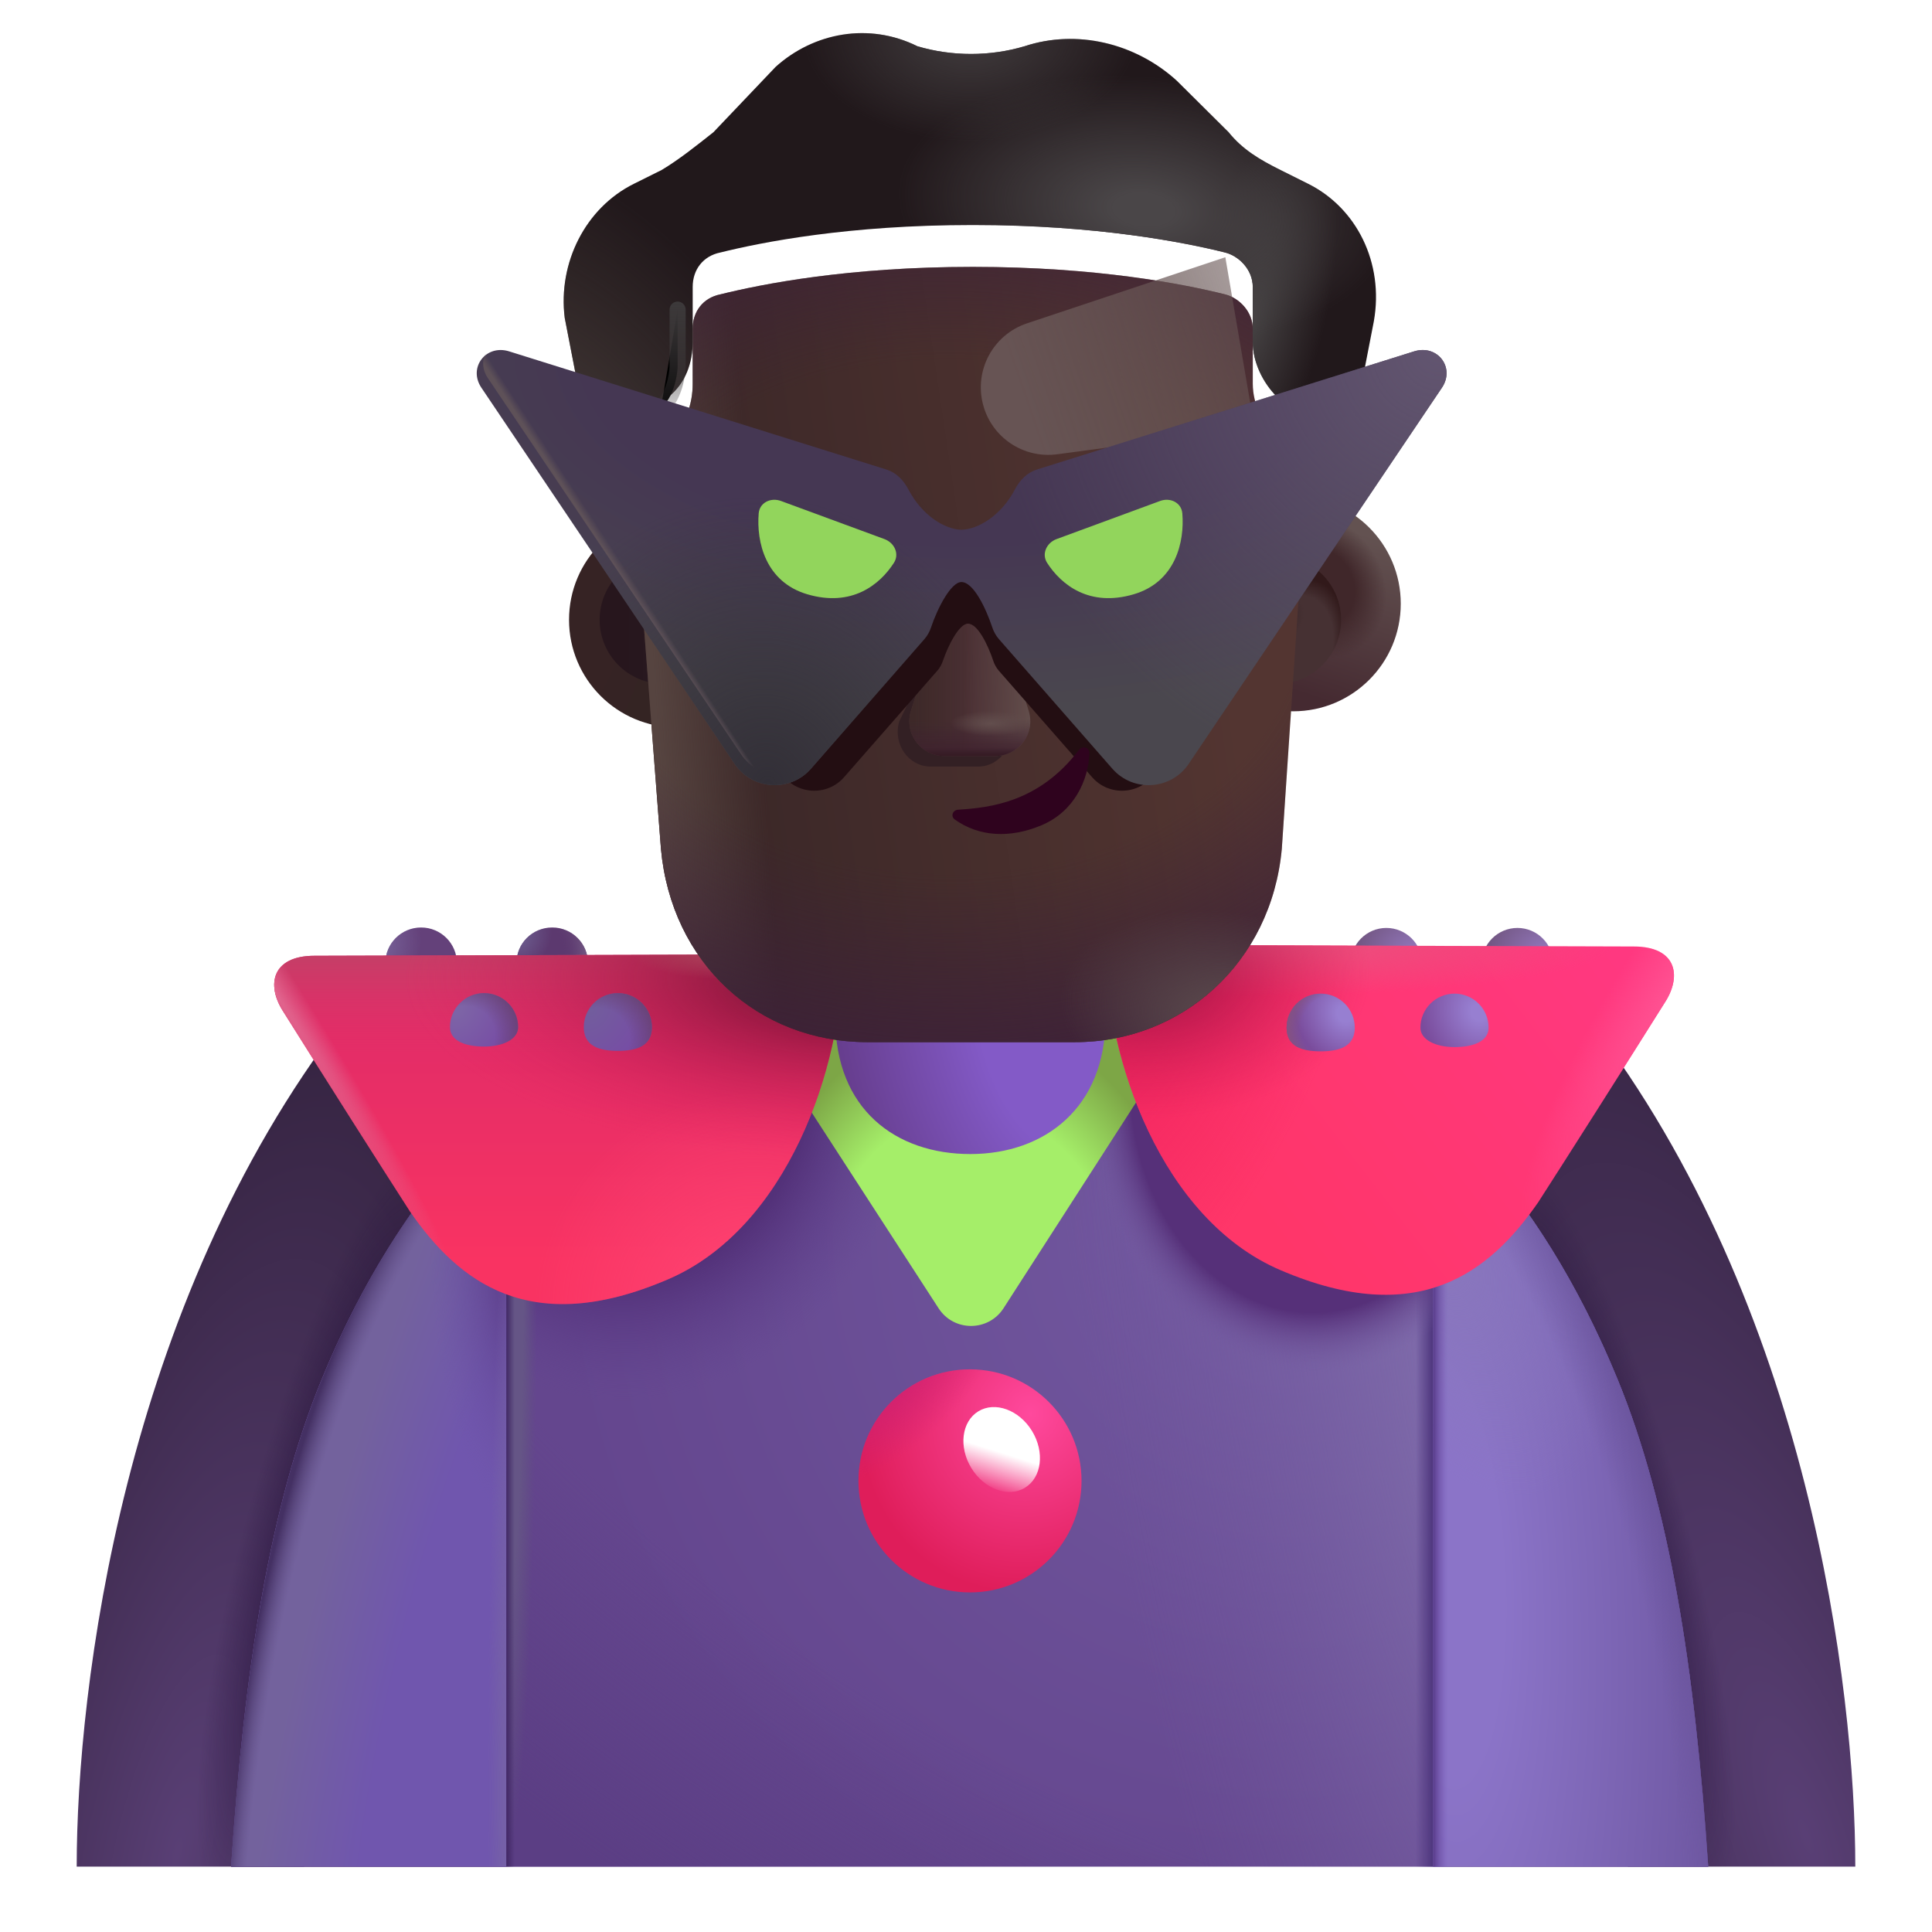 <svg viewBox="1 1 30 30" xmlns="http://www.w3.org/2000/svg">
<g filter="url(#filter0_i_4002_1000)">
<path d="M1.991 29.985H5.522L9.772 21.235L6.124 16.837C2.71 21.275 1.991 27.22 1.991 29.985Z" fill="url(#paint0_radial_4002_1000)"/>
<path d="M1.991 29.985H5.522L9.772 21.235L6.124 16.837C2.71 21.275 1.991 27.22 1.991 29.985Z" fill="url(#paint1_radial_4002_1000)"/>
</g>
<g filter="url(#filter1_i_4002_1000)">
<path d="M30.009 29.985H26.478L22.228 21.235L25.876 16.837C29.29 21.275 30.009 27.22 30.009 29.985Z" fill="url(#paint2_radial_4002_1000)"/>
<path d="M30.009 29.985H26.478L22.228 21.235L25.876 16.837C29.29 21.275 30.009 27.22 30.009 29.985Z" fill="url(#paint3_radial_4002_1000)"/>
</g>
<path d="M4.588 29.985H27.525C27.32 26.916 26.92 24.373 26.119 22.422C23.675 16.467 18.96 15.469 16.056 15.611C13.153 15.469 8.438 16.467 5.994 22.422C5.193 24.373 4.793 26.916 4.588 29.985Z" fill="url(#paint4_radial_4002_1000)"/>
<path d="M4.588 29.985H27.525C27.32 26.916 26.92 24.373 26.119 22.422C23.675 16.467 18.96 15.469 16.056 15.611C13.153 15.469 8.438 16.467 5.994 22.422C5.193 24.373 4.793 26.916 4.588 29.985Z" fill="url(#paint5_radial_4002_1000)"/>
<path d="M4.588 29.985H27.525C27.32 26.916 26.92 24.373 26.119 22.422C23.675 16.467 18.96 15.469 16.056 15.611C13.153 15.469 8.438 16.467 5.994 22.422C5.193 24.373 4.793 26.916 4.588 29.985Z" fill="url(#paint6_radial_4002_1000)"/>
<path d="M4.588 29.985H27.525C27.32 26.916 26.92 24.373 26.119 22.422C23.675 16.467 18.96 15.469 16.056 15.611C13.153 15.469 8.438 16.467 5.994 22.422C5.193 24.373 4.793 26.916 4.588 29.985Z" fill="url(#paint7_linear_4002_1000)"/>
<path d="M4.588 29.985H27.525C27.32 26.916 26.92 24.373 26.119 22.422C23.675 16.467 18.96 15.469 16.056 15.611C13.153 15.469 8.438 16.467 5.994 22.422C5.193 24.373 4.793 26.916 4.588 29.985Z" fill="url(#paint8_radial_4002_1000)"/>
<path d="M4.588 29.985H27.525C27.32 26.916 26.92 24.373 26.119 22.422C23.675 16.467 18.96 15.469 16.056 15.611C13.153 15.469 8.438 16.467 5.994 22.422C5.193 24.373 4.793 26.916 4.588 29.985Z" fill="url(#paint9_radial_4002_1000)"/>
<path d="M4.588 29.985H27.525C27.32 26.916 26.92 24.373 26.119 22.422C23.675 16.467 18.96 15.469 16.056 15.611C13.153 15.469 8.438 16.467 5.994 22.422C5.193 24.373 4.793 26.916 4.588 29.985Z" fill="url(#paint10_radial_4002_1000)"/>
<path d="M4.588 29.985H27.525C27.32 26.916 26.92 24.373 26.119 22.422C23.675 16.467 18.96 15.469 16.056 15.611C13.153 15.469 8.438 16.467 5.994 22.422C5.193 24.373 4.793 26.916 4.588 29.985Z" fill="url(#paint11_linear_4002_1000)"/>
<path d="M23.252 18.142V29.985H27.525C27.32 26.916 26.92 24.373 26.119 22.422C25.347 20.541 24.348 19.155 23.252 18.142Z" fill="url(#paint12_radial_4002_1000)"/>
<path d="M23.252 18.142V29.985H27.525C27.32 26.916 26.92 24.373 26.119 22.422C25.347 20.541 24.348 19.155 23.252 18.142Z" fill="url(#paint13_radial_4002_1000)"/>
<path d="M23.252 18.142V29.985H27.525C27.32 26.916 26.92 24.373 26.119 22.422C25.347 20.541 24.348 19.155 23.252 18.142Z" fill="url(#paint14_radial_4002_1000)"/>
<path d="M23.252 18.142V29.985H27.525C27.32 26.916 26.92 24.373 26.119 22.422C25.347 20.541 24.348 19.155 23.252 18.142Z" fill="url(#paint15_linear_4002_1000)"/>
<path d="M8.861 18.142V29.985H4.588C4.793 26.916 5.193 24.373 5.994 22.422C6.766 20.541 7.765 19.155 8.861 18.142Z" fill="url(#paint16_radial_4002_1000)"/>
<path d="M8.861 18.142V29.985H4.588C4.793 26.916 5.193 24.373 5.994 22.422C6.766 20.541 7.765 19.155 8.861 18.142Z" fill="url(#paint17_radial_4002_1000)"/>
<path d="M8.861 18.142V29.985H4.588C4.793 26.916 5.193 24.373 5.994 22.422C6.766 20.541 7.765 19.155 8.861 18.142Z" fill="url(#paint18_radial_4002_1000)"/>
<path d="M8.861 18.142V29.985H4.588C4.793 26.916 5.193 24.373 5.994 22.422C6.766 20.541 7.765 19.155 8.861 18.142Z" fill="url(#paint19_radial_4002_1000)"/>
<path d="M15.575 21.316L12.596 16.72H19.541L16.583 21.314C16.347 21.68 15.812 21.681 15.575 21.316Z" fill="url(#paint20_radial_4002_1000)"/>
<path d="M23.083 15.964C23.083 16.186 22.834 16.28 22.527 16.28C22.221 16.28 21.972 16.161 21.972 15.964C21.972 15.658 22.221 15.409 22.527 15.409C22.834 15.409 23.083 15.658 23.083 15.964Z" fill="url(#paint21_radial_4002_1000)"/>
<path d="M25.118 15.964C25.118 16.186 24.869 16.28 24.563 16.28C24.256 16.28 24.007 16.161 24.007 15.964C24.007 15.658 24.256 15.409 24.563 15.409C24.869 15.409 25.118 15.658 25.118 15.964Z" fill="url(#paint22_radial_4002_1000)"/>
<g filter="url(#filter2_i_4002_1000)">
<path d="M24.635 19.919C23.885 21.001 22.779 21.895 20.627 20.97C18.791 20.181 17.916 17.701 17.916 15.923L26.119 15.947C26.771 15.947 26.87 16.388 26.611 16.802C25.965 17.832 25.092 19.208 24.635 19.919Z" fill="url(#paint23_linear_4002_1000)"/>
<path d="M24.635 19.919C23.885 21.001 22.779 21.895 20.627 20.97C18.791 20.181 17.916 17.701 17.916 15.923L26.119 15.947C26.771 15.947 26.87 16.388 26.611 16.802C25.965 17.832 25.092 19.208 24.635 19.919Z" fill="url(#paint24_radial_4002_1000)"/>
<path d="M24.635 19.919C23.885 21.001 22.779 21.895 20.627 20.97C18.791 20.181 17.916 17.701 17.916 15.923L26.119 15.947C26.771 15.947 26.87 16.388 26.611 16.802C25.965 17.832 25.092 19.208 24.635 19.919Z" fill="url(#paint25_radial_4002_1000)"/>
<path d="M24.635 19.919C23.885 21.001 22.779 21.895 20.627 20.97C18.791 20.181 17.916 17.701 17.916 15.923L26.119 15.947C26.771 15.947 26.87 16.388 26.611 16.802C25.965 17.832 25.092 19.208 24.635 19.919Z" fill="url(#paint26_radial_4002_1000)"/>
<path d="M24.635 19.919C23.885 21.001 22.779 21.895 20.627 20.97C18.791 20.181 17.916 17.701 17.916 15.923L26.119 15.947C26.771 15.947 26.87 16.388 26.611 16.802C25.965 17.832 25.092 19.208 24.635 19.919Z" fill="url(#paint27_radial_4002_1000)"/>
</g>
<path d="M9.019 15.957C9.019 16.178 9.268 16.272 9.575 16.272C9.881 16.272 10.13 16.153 10.13 15.957C10.13 15.65 9.881 15.402 9.575 15.402C9.268 15.402 9.019 15.65 9.019 15.957Z" fill="#5C396F"/>
<path d="M9.019 15.957C9.019 16.178 9.268 16.272 9.575 16.272C9.881 16.272 10.13 16.153 10.13 15.957C10.13 15.65 9.881 15.402 9.575 15.402C9.268 15.402 9.019 15.65 9.019 15.957Z" fill="url(#paint28_radial_4002_1000)"/>
<path d="M9.019 15.957C9.019 16.178 9.268 16.272 9.575 16.272C9.881 16.272 10.13 16.153 10.13 15.957C10.13 15.65 9.881 15.402 9.575 15.402C9.268 15.402 9.019 15.65 9.019 15.957Z" fill="url(#paint29_radial_4002_1000)"/>
<path d="M6.984 15.957C6.984 16.178 7.233 16.272 7.539 16.272C7.846 16.272 8.095 16.153 8.095 15.957C8.095 15.65 7.846 15.402 7.539 15.402C7.233 15.402 6.984 15.65 6.984 15.957Z" fill="#64417A"/>
<path d="M6.984 15.957C6.984 16.178 7.233 16.272 7.539 16.272C7.846 16.272 8.095 16.153 8.095 15.957C8.095 15.65 7.846 15.402 7.539 15.402C7.233 15.402 6.984 15.65 6.984 15.957Z" fill="url(#paint30_radial_4002_1000)"/>
<g filter="url(#filter3_i_4002_1000)">
<path d="M7.467 19.913C8.217 20.996 9.322 21.89 11.475 20.964C13.311 20.175 14.186 17.695 14.186 15.918L5.983 15.941C5.33 15.941 5.231 16.383 5.491 16.796C6.136 17.827 7.01 19.202 7.467 19.913Z" fill="url(#paint31_linear_4002_1000)"/>
<path d="M7.467 19.913C8.217 20.996 9.322 21.89 11.475 20.964C13.311 20.175 14.186 17.695 14.186 15.918L5.983 15.941C5.33 15.941 5.231 16.383 5.491 16.796C6.136 17.827 7.01 19.202 7.467 19.913Z" fill="url(#paint32_linear_4002_1000)"/>
<path d="M7.467 19.913C8.217 20.996 9.322 21.89 11.475 20.964C13.311 20.175 14.186 17.695 14.186 15.918L5.983 15.941C5.33 15.941 5.231 16.383 5.491 16.796C6.136 17.827 7.01 19.202 7.467 19.913Z" fill="url(#paint33_radial_4002_1000)"/>
<path d="M7.467 19.913C8.217 20.996 9.322 21.89 11.475 20.964C13.311 20.175 14.186 17.695 14.186 15.918L5.983 15.941C5.33 15.941 5.231 16.383 5.491 16.796C6.136 17.827 7.01 19.202 7.467 19.913Z" fill="url(#paint34_radial_4002_1000)"/>
<path d="M7.467 19.913C8.217 20.996 9.322 21.89 11.475 20.964C13.311 20.175 14.186 17.695 14.186 15.918L5.983 15.941C5.33 15.941 5.231 16.383 5.491 16.796C6.136 17.827 7.01 19.202 7.467 19.913Z" fill="url(#paint35_radial_4002_1000)"/>
<path d="M7.467 19.913C8.217 20.996 9.322 21.89 11.475 20.964C13.311 20.175 14.186 17.695 14.186 15.918L5.983 15.941C5.33 15.941 5.231 16.383 5.491 16.796C6.136 17.827 7.01 19.202 7.467 19.913Z" fill="url(#paint36_radial_4002_1000)"/>
</g>
<g filter="url(#filter4_i_4002_1000)">
<path d="M13.971 15.075C13.971 13.917 14.91 12.978 16.068 12.978C17.227 12.978 18.165 13.917 18.165 15.075V16.623C18.165 17.993 17.227 18.72 16.068 18.72C14.91 18.72 13.971 18.025 13.971 16.623V15.075Z" fill="url(#paint37_radial_4002_1000)"/>
</g>
<path d="M22.037 16.958C22.037 17.25 21.8 17.325 21.508 17.325C21.215 17.325 20.978 17.25 20.978 16.958C20.978 16.666 21.215 16.429 21.508 16.429C21.8 16.429 22.037 16.666 22.037 16.958Z" fill="url(#paint38_radial_4002_1000)"/>
<path d="M22.037 16.958C22.037 17.25 21.8 17.325 21.508 17.325C21.215 17.325 20.978 17.25 20.978 16.958C20.978 16.666 21.215 16.429 21.508 16.429C21.8 16.429 22.037 16.666 22.037 16.958Z" fill="url(#paint39_radial_4002_1000)"/>
<path d="M24.115 16.958C24.115 17.169 23.878 17.259 23.586 17.259C23.294 17.259 23.056 17.146 23.056 16.958C23.056 16.666 23.294 16.429 23.586 16.429C23.878 16.429 24.115 16.666 24.115 16.958Z" fill="url(#paint40_radial_4002_1000)"/>
<path d="M7.987 16.95C7.987 17.161 8.224 17.251 8.516 17.251C8.808 17.251 9.045 17.138 9.045 16.95C9.045 16.658 8.808 16.421 8.516 16.421C8.224 16.421 7.987 16.658 7.987 16.95Z" fill="url(#paint41_radial_4002_1000)"/>
<path d="M7.987 16.95C7.987 17.161 8.224 17.251 8.516 17.251C8.808 17.251 9.045 17.138 9.045 16.95C9.045 16.658 8.808 16.421 8.516 16.421C8.224 16.421 7.987 16.658 7.987 16.95Z" fill="url(#paint42_radial_4002_1000)"/>
<path d="M10.065 16.95C10.065 17.243 10.302 17.318 10.594 17.318C10.886 17.318 11.123 17.243 11.123 16.95C11.123 16.658 10.886 16.421 10.594 16.421C10.302 16.421 10.065 16.658 10.065 16.95Z" fill="url(#paint43_radial_4002_1000)"/>
<path d="M10.065 16.95C10.065 17.243 10.302 17.318 10.594 17.318C10.886 17.318 11.123 17.243 11.123 16.95C11.123 16.658 10.886 16.421 10.594 16.421C10.302 16.421 10.065 16.658 10.065 16.95Z" fill="url(#paint44_radial_4002_1000)"/>
<g filter="url(#filter5_i_4002_1000)">
<circle cx="16.062" cy="23.995" r="1.732" fill="url(#paint45_radial_4002_1000)"/>
<circle cx="16.062" cy="23.995" r="1.732" fill="url(#paint46_radial_4002_1000)"/>
</g>
<ellipse cx="16.554" cy="23.508" rx="0.552" ry="0.695" transform="rotate(-31.445 16.554 23.508)" fill="url(#paint47_linear_4002_1000)"/>
<g filter="url(#filter6_i_4002_1000)">
<circle cx="11.307" cy="10.624" r="1.671" fill="url(#paint48_radial_4002_1000)"/>
</g>
<g filter="url(#filter7_f_4002_1000)">
<circle cx="11.307" cy="10.624" r="0.996" fill="url(#paint49_linear_4002_1000)"/>
</g>
<g filter="url(#filter8_i_4002_1000)">
<circle cx="20.83" cy="10.624" r="1.671" fill="url(#paint50_linear_4002_1000)"/>
<circle cx="20.83" cy="10.624" r="1.671" fill="url(#paint51_radial_4002_1000)"/>
</g>
<g filter="url(#filter9_f_4002_1000)">
<circle cx="20.829" cy="10.624" r="0.996" fill="#463133"/>
<circle cx="20.829" cy="10.624" r="0.996" fill="url(#paint52_radial_4002_1000)"/>
<circle cx="20.829" cy="10.624" r="0.996" fill="url(#paint53_radial_4002_1000)"/>
</g>
<g filter="url(#filter10_i_4002_1000)">
<path d="M10.955 10.011C10.971 10.012 10.988 10.012 11.004 10.012C11.004 10.012 10.95 9.158 10.897 8.571C10.897 8.304 11.004 7.984 11.219 7.823L11.38 7.663C11.648 7.45 11.756 7.129 11.756 6.809V5.955C11.756 5.688 11.917 5.475 12.185 5.421C12.829 5.261 14.172 4.994 16.105 4.994C18.037 4.994 19.38 5.261 20.024 5.421C20.239 5.475 20.453 5.688 20.453 5.955V6.809C20.453 7.129 20.614 7.45 20.829 7.663C21.332 8.015 21.301 8.209 21.259 8.624C21.205 9.158 21.151 10.066 21.151 10.066C21.157 10.066 21.164 10.066 21.17 10.065L20.904 14.028C20.743 15.799 19.35 17.033 17.69 17.033H14.477C12.763 17.033 11.424 15.799 11.263 14.028L10.955 10.011Z" fill="url(#paint54_linear_4002_1000)"/>
<path d="M10.955 10.011C10.971 10.012 10.988 10.012 11.004 10.012C11.004 10.012 10.95 9.158 10.897 8.571C10.897 8.304 11.004 7.984 11.219 7.823L11.38 7.663C11.648 7.45 11.756 7.129 11.756 6.809V5.955C11.756 5.688 11.917 5.475 12.185 5.421C12.829 5.261 14.172 4.994 16.105 4.994C18.037 4.994 19.38 5.261 20.024 5.421C20.239 5.475 20.453 5.688 20.453 5.955V6.809C20.453 7.129 20.614 7.45 20.829 7.663C21.332 8.015 21.301 8.209 21.259 8.624C21.205 9.158 21.151 10.066 21.151 10.066C21.157 10.066 21.164 10.066 21.17 10.065L20.904 14.028C20.743 15.799 19.35 17.033 17.69 17.033H14.477C12.763 17.033 11.424 15.799 11.263 14.028L10.955 10.011Z" fill="url(#paint55_linear_4002_1000)"/>
<path d="M10.955 10.011C10.971 10.012 10.988 10.012 11.004 10.012C11.004 10.012 10.95 9.158 10.897 8.571C10.897 8.304 11.004 7.984 11.219 7.823L11.38 7.663C11.648 7.45 11.756 7.129 11.756 6.809V5.955C11.756 5.688 11.917 5.475 12.185 5.421C12.829 5.261 14.172 4.994 16.105 4.994C18.037 4.994 19.38 5.261 20.024 5.421C20.239 5.475 20.453 5.688 20.453 5.955V6.809C20.453 7.129 20.614 7.45 20.829 7.663C21.332 8.015 21.301 8.209 21.259 8.624C21.205 9.158 21.151 10.066 21.151 10.066C21.157 10.066 21.164 10.066 21.17 10.065L20.904 14.028C20.743 15.799 19.35 17.033 17.69 17.033H14.477C12.763 17.033 11.424 15.799 11.263 14.028L10.955 10.011Z" fill="url(#paint56_radial_4002_1000)"/>
<path d="M10.955 10.011C10.971 10.012 10.988 10.012 11.004 10.012C11.004 10.012 10.95 9.158 10.897 8.571C10.897 8.304 11.004 7.984 11.219 7.823L11.38 7.663C11.648 7.45 11.756 7.129 11.756 6.809V5.955C11.756 5.688 11.917 5.475 12.185 5.421C12.829 5.261 14.172 4.994 16.105 4.994C18.037 4.994 19.38 5.261 20.024 5.421C20.239 5.475 20.453 5.688 20.453 5.955V6.809C20.453 7.129 20.614 7.45 20.829 7.663C21.332 8.015 21.301 8.209 21.259 8.624C21.205 9.158 21.151 10.066 21.151 10.066C21.157 10.066 21.164 10.066 21.17 10.065L20.904 14.028C20.743 15.799 19.35 17.033 17.69 17.033H14.477C12.763 17.033 11.424 15.799 11.263 14.028L10.955 10.011Z" fill="url(#paint57_radial_4002_1000)"/>
<path d="M10.955 10.011C10.971 10.012 10.988 10.012 11.004 10.012C11.004 10.012 10.95 9.158 10.897 8.571C10.897 8.304 11.004 7.984 11.219 7.823L11.38 7.663C11.648 7.45 11.756 7.129 11.756 6.809V5.955C11.756 5.688 11.917 5.475 12.185 5.421C12.829 5.261 14.172 4.994 16.105 4.994C18.037 4.994 19.38 5.261 20.024 5.421C20.239 5.475 20.453 5.688 20.453 5.955V6.809C20.453 7.129 20.614 7.45 20.829 7.663C21.332 8.015 21.301 8.209 21.259 8.624C21.205 9.158 21.151 10.066 21.151 10.066C21.157 10.066 21.164 10.066 21.17 10.065L20.904 14.028C20.743 15.799 19.35 17.033 17.69 17.033H14.477C12.763 17.033 11.424 15.799 11.263 14.028L10.955 10.011Z" fill="url(#paint58_radial_4002_1000)"/>
<path d="M10.955 10.011C10.971 10.012 10.988 10.012 11.004 10.012C11.004 10.012 10.95 9.158 10.897 8.571C10.897 8.304 11.004 7.984 11.219 7.823L11.38 7.663C11.648 7.45 11.756 7.129 11.756 6.809V5.955C11.756 5.688 11.917 5.475 12.185 5.421C12.829 5.261 14.172 4.994 16.105 4.994C18.037 4.994 19.38 5.261 20.024 5.421C20.239 5.475 20.453 5.688 20.453 5.955V6.809C20.453 7.129 20.614 7.45 20.829 7.663C21.332 8.015 21.301 8.209 21.259 8.624C21.205 9.158 21.151 10.066 21.151 10.066C21.157 10.066 21.164 10.066 21.17 10.065L20.904 14.028C20.743 15.799 19.35 17.033 17.69 17.033H14.477C12.763 17.033 11.424 15.799 11.263 14.028L10.955 10.011Z" fill="url(#paint59_radial_4002_1000)"/>
</g>
<g filter="url(#filter11_f_4002_1000)">
<path d="M20.027 4.994L16.947 6.021C16.422 6.196 16.124 6.748 16.265 7.283C16.399 7.794 16.893 8.124 17.417 8.054L20.48 7.644L20.027 4.994Z" fill="url(#paint60_linear_4002_1000)"/>
</g>
<g filter="url(#filter12_i_4002_1000)">
<path d="M20.883 4.14L21.312 4.354C22.064 4.727 22.494 5.581 22.333 6.489L21.742 9.532C21.689 9.846 21.482 10.057 21.17 10.065C21.164 10.066 21.158 10.066 21.151 10.066C21.151 10.066 21.205 9.158 21.259 8.624C21.302 8.191 21.227 8.058 20.829 7.663C20.615 7.45 20.453 7.129 20.453 6.809V5.955C20.453 5.688 20.239 5.475 20.024 5.421C19.38 5.261 18.037 4.994 16.105 4.994C14.172 4.994 12.829 5.261 12.185 5.421C11.917 5.475 11.756 5.688 11.756 5.955V6.809C11.756 7.129 11.648 7.45 11.38 7.663L11.219 7.823C11.004 7.984 10.897 8.304 10.897 8.571C10.95 9.158 11.004 10.012 11.004 10.012C10.988 10.012 10.971 10.012 10.955 10.011C10.655 9.99 10.411 9.782 10.36 9.478L9.769 6.436C9.662 5.581 10.091 4.727 10.843 4.354L11.273 4.14C11.541 3.98 11.809 3.766 12.078 3.553L13.044 2.538C13.635 2.005 14.494 1.844 15.245 2.218C15.782 2.378 16.373 2.378 16.91 2.218C17.715 1.951 18.628 2.165 19.272 2.752L20.078 3.553C20.292 3.82 20.561 3.98 20.883 4.14Z" fill="#21181B"/>
<path d="M20.883 4.14L21.312 4.354C22.064 4.727 22.494 5.581 22.333 6.489L21.742 9.532C21.689 9.846 21.482 10.057 21.17 10.065C21.164 10.066 21.158 10.066 21.151 10.066C21.151 10.066 21.205 9.158 21.259 8.624C21.302 8.191 21.227 8.058 20.829 7.663C20.615 7.45 20.453 7.129 20.453 6.809V5.955C20.453 5.688 20.239 5.475 20.024 5.421C19.38 5.261 18.037 4.994 16.105 4.994C14.172 4.994 12.829 5.261 12.185 5.421C11.917 5.475 11.756 5.688 11.756 5.955V6.809C11.756 7.129 11.648 7.45 11.38 7.663L11.219 7.823C11.004 7.984 10.897 8.304 10.897 8.571C10.95 9.158 11.004 10.012 11.004 10.012C10.988 10.012 10.971 10.012 10.955 10.011C10.655 9.99 10.411 9.782 10.36 9.478L9.769 6.436C9.662 5.581 10.091 4.727 10.843 4.354L11.273 4.14C11.541 3.98 11.809 3.766 12.078 3.553L13.044 2.538C13.635 2.005 14.494 1.844 15.245 2.218C15.782 2.378 16.373 2.378 16.91 2.218C17.715 1.951 18.628 2.165 19.272 2.752L20.078 3.553C20.292 3.82 20.561 3.98 20.883 4.14Z" fill="url(#paint61_radial_4002_1000)"/>
<path d="M20.883 4.14L21.312 4.354C22.064 4.727 22.494 5.581 22.333 6.489L21.742 9.532C21.689 9.846 21.482 10.057 21.17 10.065C21.164 10.066 21.158 10.066 21.151 10.066C21.151 10.066 21.205 9.158 21.259 8.624C21.302 8.191 21.227 8.058 20.829 7.663C20.615 7.45 20.453 7.129 20.453 6.809V5.955C20.453 5.688 20.239 5.475 20.024 5.421C19.38 5.261 18.037 4.994 16.105 4.994C14.172 4.994 12.829 5.261 12.185 5.421C11.917 5.475 11.756 5.688 11.756 5.955V6.809C11.756 7.129 11.648 7.45 11.38 7.663L11.219 7.823C11.004 7.984 10.897 8.304 10.897 8.571C10.95 9.158 11.004 10.012 11.004 10.012C10.988 10.012 10.971 10.012 10.955 10.011C10.655 9.99 10.411 9.782 10.36 9.478L9.769 6.436C9.662 5.581 10.091 4.727 10.843 4.354L11.273 4.14C11.541 3.98 11.809 3.766 12.078 3.553L13.044 2.538C13.635 2.005 14.494 1.844 15.245 2.218C15.782 2.378 16.373 2.378 16.91 2.218C17.715 1.951 18.628 2.165 19.272 2.752L20.078 3.553C20.292 3.82 20.561 3.98 20.883 4.14Z" fill="url(#paint62_radial_4002_1000)"/>
<path d="M20.883 4.14L21.312 4.354C22.064 4.727 22.494 5.581 22.333 6.489L21.742 9.532C21.689 9.846 21.482 10.057 21.17 10.065C21.164 10.066 21.158 10.066 21.151 10.066C21.151 10.066 21.205 9.158 21.259 8.624C21.302 8.191 21.227 8.058 20.829 7.663C20.615 7.45 20.453 7.129 20.453 6.809V5.955C20.453 5.688 20.239 5.475 20.024 5.421C19.38 5.261 18.037 4.994 16.105 4.994C14.172 4.994 12.829 5.261 12.185 5.421C11.917 5.475 11.756 5.688 11.756 5.955V6.809C11.756 7.129 11.648 7.45 11.38 7.663L11.219 7.823C11.004 7.984 10.897 8.304 10.897 8.571C10.95 9.158 11.004 10.012 11.004 10.012C10.988 10.012 10.971 10.012 10.955 10.011C10.655 9.99 10.411 9.782 10.36 9.478L9.769 6.436C9.662 5.581 10.091 4.727 10.843 4.354L11.273 4.14C11.541 3.98 11.809 3.766 12.078 3.553L13.044 2.538C13.635 2.005 14.494 1.844 15.245 2.218C15.782 2.378 16.373 2.378 16.91 2.218C17.715 1.951 18.628 2.165 19.272 2.752L20.078 3.553C20.292 3.82 20.561 3.98 20.883 4.14Z" fill="url(#paint63_radial_4002_1000)"/>
<path d="M20.883 4.14L21.312 4.354C22.064 4.727 22.494 5.581 22.333 6.489L21.742 9.532C21.689 9.846 21.482 10.057 21.17 10.065C21.164 10.066 21.158 10.066 21.151 10.066C21.151 10.066 21.205 9.158 21.259 8.624C21.302 8.191 21.227 8.058 20.829 7.663C20.615 7.45 20.453 7.129 20.453 6.809V5.955C20.453 5.688 20.239 5.475 20.024 5.421C19.38 5.261 18.037 4.994 16.105 4.994C14.172 4.994 12.829 5.261 12.185 5.421C11.917 5.475 11.756 5.688 11.756 5.955V6.809C11.756 7.129 11.648 7.45 11.38 7.663L11.219 7.823C11.004 7.984 10.897 8.304 10.897 8.571C10.95 9.158 11.004 10.012 11.004 10.012C10.988 10.012 10.971 10.012 10.955 10.011C10.655 9.99 10.411 9.782 10.36 9.478L9.769 6.436C9.662 5.581 10.091 4.727 10.843 4.354L11.273 4.14C11.541 3.98 11.809 3.766 12.078 3.553L13.044 2.538C13.635 2.005 14.494 1.844 15.245 2.218C15.782 2.378 16.373 2.378 16.91 2.218C17.715 1.951 18.628 2.165 19.272 2.752L20.078 3.553C20.292 3.82 20.561 3.98 20.883 4.14Z" fill="url(#paint64_radial_4002_1000)"/>
</g>
<g filter="url(#filter13_f_4002_1000)">
<path d="M15.784 10.502L14.963 12.203C14.861 12.553 15.105 12.903 15.451 12.903H16.189C16.535 12.903 16.78 12.547 16.678 12.203L16.179 10.502C16.072 10.125 15.896 10.125 15.784 10.502Z" fill="#332024"/>
</g>
<g filter="url(#filter14_f_4002_1000)">
<path d="M15.677 10.338L15.145 12.04C15.037 12.389 15.297 12.739 15.666 12.739H16.453C16.822 12.739 17.082 12.384 16.974 12.04L16.442 10.338C16.328 9.962 15.796 9.962 15.677 10.338Z" fill="#4B3034"/>
<path d="M15.677 10.338L15.145 12.04C15.037 12.389 15.297 12.739 15.666 12.739H16.453C16.822 12.739 17.082 12.384 16.974 12.04L16.442 10.338C16.328 9.962 15.796 9.962 15.677 10.338Z" fill="url(#paint65_linear_4002_1000)"/>
<path d="M15.677 10.338L15.145 12.04C15.037 12.389 15.297 12.739 15.666 12.739H16.453C16.822 12.739 17.082 12.384 16.974 12.04L16.442 10.338C16.328 9.962 15.796 9.962 15.677 10.338Z" fill="url(#paint66_linear_4002_1000)"/>
<path d="M15.677 10.338L15.145 12.04C15.037 12.389 15.297 12.739 15.666 12.739H16.453C16.822 12.739 17.082 12.384 16.974 12.04L16.442 10.338C16.328 9.962 15.796 9.962 15.677 10.338Z" fill="url(#paint67_linear_4002_1000)"/>
<path d="M15.677 10.338L15.145 12.04C15.037 12.389 15.297 12.739 15.666 12.739H16.453C16.822 12.739 17.082 12.384 16.974 12.04L16.442 10.338C16.328 9.962 15.796 9.962 15.677 10.338Z" fill="url(#paint68_radial_4002_1000)"/>
</g>
<path d="M15.677 10.338L15.145 12.04C15.037 12.389 15.297 12.739 15.666 12.739H16.453C16.822 12.739 17.082 12.384 16.974 12.04L16.442 10.338C16.328 9.962 15.796 9.962 15.677 10.338Z" fill="url(#paint69_linear_4002_1000)"/>
<g filter="url(#filter15_f_4002_1000)">
<path d="M11.522 5.808V6.706C11.515 6.855 11.452 7.188 11.264 7.329" stroke="url(#paint70_linear_4002_1000)" stroke-width="0.25" stroke-linecap="round"/>
</g>
<g filter="url(#filter16_f_4002_1000)">
<path d="M9.897 8.202L13.132 13.008C13.359 13.342 13.841 13.372 14.107 13.068L15.556 11.413C15.595 11.368 15.623 11.316 15.642 11.26C15.722 11.021 15.895 10.684 16.03 10.684C16.184 10.684 16.343 11.021 16.423 11.26C16.441 11.316 16.47 11.368 16.508 11.413L17.958 13.068C18.224 13.372 18.706 13.342 18.933 13.008L22.168 8.202C22.342 7.944 22.111 7.643 21.814 7.736L16.993 9.246C16.869 9.285 16.775 9.382 16.715 9.496C16.537 9.838 16.239 10.01 16.03 10.016C15.82 10.01 15.527 9.838 15.35 9.496C15.29 9.382 15.195 9.285 15.072 9.246L10.251 7.736C9.953 7.643 9.722 7.944 9.897 8.202Z" fill="#230E12"/>
</g>
<g filter="url(#filter17_iii_4002_1000)">
<path d="M8.576 6.872L12.508 12.713C12.783 13.119 13.369 13.156 13.693 12.786L15.454 10.774C15.501 10.72 15.536 10.657 15.558 10.589C15.656 10.298 15.865 9.888 16.029 9.888C16.217 9.888 16.41 10.298 16.507 10.589C16.529 10.657 16.564 10.72 16.611 10.774L18.372 12.786C18.696 13.156 19.282 13.119 19.557 12.713L23.489 6.872C23.701 6.559 23.421 6.193 23.059 6.306L17.2 8.141C17.05 8.188 16.935 8.306 16.862 8.445C16.646 8.86 16.284 9.07 16.029 9.076C15.775 9.07 15.419 8.86 15.203 8.445C15.13 8.306 15.015 8.188 14.865 8.141L9.006 6.306C8.645 6.193 8.364 6.559 8.576 6.872Z" fill="url(#paint71_radial_4002_1000)"/>
<path d="M8.576 6.872L12.508 12.713C12.783 13.119 13.369 13.156 13.693 12.786L15.454 10.774C15.501 10.72 15.536 10.657 15.558 10.589C15.656 10.298 15.865 9.888 16.029 9.888C16.217 9.888 16.41 10.298 16.507 10.589C16.529 10.657 16.564 10.72 16.611 10.774L18.372 12.786C18.696 13.156 19.282 13.119 19.557 12.713L23.489 6.872C23.701 6.559 23.421 6.193 23.059 6.306L17.2 8.141C17.05 8.188 16.935 8.306 16.862 8.445C16.646 8.86 16.284 9.07 16.029 9.076C15.775 9.07 15.419 8.86 15.203 8.445C15.13 8.306 15.015 8.188 14.865 8.141L9.006 6.306C8.645 6.193 8.364 6.559 8.576 6.872Z" fill="url(#paint72_radial_4002_1000)"/>
<path d="M8.576 6.872L12.508 12.713C12.783 13.119 13.369 13.156 13.693 12.786L15.454 10.774C15.501 10.72 15.536 10.657 15.558 10.589C15.656 10.298 15.865 9.888 16.029 9.888C16.217 9.888 16.41 10.298 16.507 10.589C16.529 10.657 16.564 10.72 16.611 10.774L18.372 12.786C18.696 13.156 19.282 13.119 19.557 12.713L23.489 6.872C23.701 6.559 23.421 6.193 23.059 6.306L17.2 8.141C17.05 8.188 16.935 8.306 16.862 8.445C16.646 8.86 16.284 9.07 16.029 9.076C15.775 9.07 15.419 8.86 15.203 8.445C15.13 8.306 15.015 8.188 14.865 8.141L9.006 6.306C8.645 6.193 8.364 6.559 8.576 6.872Z" fill="url(#paint73_radial_4002_1000)"/>
</g>
<path d="M8.576 6.872L12.508 12.713C12.783 13.119 13.369 13.156 13.693 12.786L15.454 10.774C15.501 10.72 15.536 10.657 15.558 10.589C15.656 10.298 15.865 9.888 16.029 9.888C16.217 9.888 16.41 10.298 16.507 10.589C16.529 10.657 16.564 10.72 16.611 10.774L18.372 12.786C18.696 13.156 19.282 13.119 19.557 12.713L23.489 6.872C23.701 6.559 23.421 6.193 23.059 6.306L17.2 8.141C17.05 8.188 16.935 8.306 16.862 8.445C16.646 8.86 16.284 9.07 16.029 9.076C15.775 9.07 15.419 8.86 15.203 8.445C15.13 8.306 15.015 8.188 14.865 8.141L9.006 6.306C8.645 6.193 8.364 6.559 8.576 6.872Z" fill="url(#paint74_linear_4002_1000)"/>
<g filter="url(#filter18_ii_4002_1000)">
<path d="M19.064 8.779L17.456 9.371C17.302 9.428 17.221 9.6 17.309 9.739C17.529 10.081 17.965 10.431 18.654 10.228C19.305 10.036 19.446 9.413 19.409 8.971C19.395 8.804 19.221 8.721 19.064 8.779Z" fill="#92D55C"/>
</g>
<g filter="url(#filter19_ii_4002_1000)">
<path d="M13.077 8.779L14.684 9.371C14.838 9.428 14.92 9.6 14.831 9.739C14.611 10.081 14.175 10.431 13.486 10.228C12.835 10.036 12.694 9.413 12.731 8.971C12.745 8.804 12.919 8.721 13.077 8.779Z" fill="#92D55C"/>
</g>
<path d="M17.751 12.648C17.136 13.455 16.382 13.541 15.878 13.573C15.793 13.578 15.757 13.677 15.827 13.726C16.204 13.995 16.684 14.019 17.169 13.816C17.679 13.604 17.902 13.114 17.916 12.694C17.919 12.602 17.806 12.575 17.751 12.648Z" fill="#2F031E"/>
<defs>
<filter id="filter0_i_4002_1000" x="1.991" y="16.837" width="7.981" height="13.148" filterUnits="userSpaceOnUse" color-interpolation-filters="sRGB">
<feFlood flood-opacity="0" result="BackgroundImageFix"/>
<feBlend mode="normal" in="SourceGraphic" in2="BackgroundImageFix" result="shape"/>
<feColorMatrix in="SourceAlpha" type="matrix" values="0 0 0 0 0 0 0 0 0 0 0 0 0 0 0 0 0 0 127 0" result="hardAlpha"/>
<feOffset dx="0.2"/>
<feGaussianBlur stdDeviation="0.2"/>
<feComposite in2="hardAlpha" operator="arithmetic" k2="-1" k3="1"/>
<feColorMatrix type="matrix" values="0 0 0 0 0.392 0 0 0 0 0.365 0 0 0 0 0.424 0 0 0 1 0"/>
<feBlend mode="normal" in2="shape" result="effect1_innerShadow_4002_1000"/>
</filter>
<filter id="filter1_i_4002_1000" x="22.028" y="16.837" width="7.981" height="13.148" filterUnits="userSpaceOnUse" color-interpolation-filters="sRGB">
<feFlood flood-opacity="0" result="BackgroundImageFix"/>
<feBlend mode="normal" in="SourceGraphic" in2="BackgroundImageFix" result="shape"/>
<feColorMatrix in="SourceAlpha" type="matrix" values="0 0 0 0 0 0 0 0 0 0 0 0 0 0 0 0 0 0 127 0" result="hardAlpha"/>
<feOffset dx="-0.2"/>
<feGaussianBlur stdDeviation="0.2"/>
<feComposite in2="hardAlpha" operator="arithmetic" k2="-1" k3="1"/>
<feColorMatrix type="matrix" values="0 0 0 0 0.392 0 0 0 0 0.365 0 0 0 0 0.424 0 0 0 1 0"/>
<feBlend mode="normal" in2="shape" result="effect1_innerShadow_4002_1000"/>
</filter>
<filter id="filter2_i_4002_1000" x="17.916" y="15.673" width="9.078" height="5.683" filterUnits="userSpaceOnUse" color-interpolation-filters="sRGB">
<feFlood flood-opacity="0" result="BackgroundImageFix"/>
<feBlend mode="normal" in="SourceGraphic" in2="BackgroundImageFix" result="shape"/>
<feColorMatrix in="SourceAlpha" type="matrix" values="0 0 0 0 0 0 0 0 0 0 0 0 0 0 0 0 0 0 127 0" result="hardAlpha"/>
<feOffset dx="0.25" dy="-0.25"/>
<feGaussianBlur stdDeviation="0.25"/>
<feComposite in2="hardAlpha" operator="arithmetic" k2="-1" k3="1"/>
<feColorMatrix type="matrix" values="0 0 0 0 0.804 0 0 0 0 0.102 0 0 0 0 0.325 0 0 0 1 0"/>
<feBlend mode="normal" in2="shape" result="effect1_innerShadow_4002_1000"/>
</filter>
<filter id="filter3_i_4002_1000" x="5.258" y="15.818" width="8.928" height="5.533" filterUnits="userSpaceOnUse" color-interpolation-filters="sRGB">
<feFlood flood-opacity="0" result="BackgroundImageFix"/>
<feBlend mode="normal" in="SourceGraphic" in2="BackgroundImageFix" result="shape"/>
<feColorMatrix in="SourceAlpha" type="matrix" values="0 0 0 0 0 0 0 0 0 0 0 0 0 0 0 0 0 0 127 0" result="hardAlpha"/>
<feOffset dx="-0.1" dy="-0.1"/>
<feGaussianBlur stdDeviation="0.125"/>
<feComposite in2="hardAlpha" operator="arithmetic" k2="-1" k3="1"/>
<feColorMatrix type="matrix" values="0 0 0 0 0.824 0 0 0 0 0.114 0 0 0 0 0.337 0 0 0 1 0"/>
<feBlend mode="normal" in2="shape" result="effect1_innerShadow_4002_1000"/>
</filter>
<filter id="filter4_i_4002_1000" x="13.971" y="12.978" width="4.194" height="5.942" filterUnits="userSpaceOnUse" color-interpolation-filters="sRGB">
<feFlood flood-opacity="0" result="BackgroundImageFix"/>
<feBlend mode="normal" in="SourceGraphic" in2="BackgroundImageFix" result="shape"/>
<feColorMatrix in="SourceAlpha" type="matrix" values="0 0 0 0 0 0 0 0 0 0 0 0 0 0 0 0 0 0 127 0" result="hardAlpha"/>
<feOffset dy="0.2"/>
<feGaussianBlur stdDeviation="0.15"/>
<feComposite in2="hardAlpha" operator="arithmetic" k2="-1" k3="1"/>
<feColorMatrix type="matrix" values="0 0 0 0 0.325 0 0 0 0 0.227 0 0 0 0 0.439 0 0 0 1 0"/>
<feBlend mode="normal" in2="shape" result="effect1_innerShadow_4002_1000"/>
</filter>
<filter id="filter5_i_4002_1000" x="14.33" y="22.263" width="3.465" height="3.465" filterUnits="userSpaceOnUse" color-interpolation-filters="sRGB">
<feFlood flood-opacity="0" result="BackgroundImageFix"/>
<feBlend mode="normal" in="SourceGraphic" in2="BackgroundImageFix" result="shape"/>
<feColorMatrix in="SourceAlpha" type="matrix" values="0 0 0 0 0 0 0 0 0 0 0 0 0 0 0 0 0 0 127 0" result="hardAlpha"/>
<feOffset/>
<feGaussianBlur stdDeviation="0.125"/>
<feComposite in2="hardAlpha" operator="arithmetic" k2="-1" k3="1"/>
<feColorMatrix type="matrix" values="0 0 0 0 0.82 0 0 0 0 0.145 0 0 0 0 0.365 0 0 0 1 0"/>
<feBlend mode="normal" in2="shape" result="effect1_innerShadow_4002_1000"/>
</filter>
<filter id="filter6_i_4002_1000" x="9.636" y="8.953" width="3.542" height="3.342" filterUnits="userSpaceOnUse" color-interpolation-filters="sRGB">
<feFlood flood-opacity="0" result="BackgroundImageFix"/>
<feBlend mode="normal" in="SourceGraphic" in2="BackgroundImageFix" result="shape"/>
<feColorMatrix in="SourceAlpha" type="matrix" values="0 0 0 0 0 0 0 0 0 0 0 0 0 0 0 0 0 0 127 0" result="hardAlpha"/>
<feOffset dx="0.2"/>
<feGaussianBlur stdDeviation="0.15"/>
<feComposite in2="hardAlpha" operator="arithmetic" k2="-1" k3="1"/>
<feColorMatrix type="matrix" values="0 0 0 0 0.341 0 0 0 0 0.271 0 0 0 0 0.255 0 0 0 1 0"/>
<feBlend mode="normal" in2="shape" result="effect1_innerShadow_4002_1000"/>
</filter>
<filter id="filter7_f_4002_1000" x="9.811" y="9.128" width="2.992" height="2.992" filterUnits="userSpaceOnUse" color-interpolation-filters="sRGB">
<feFlood flood-opacity="0" result="BackgroundImageFix"/>
<feBlend mode="normal" in="SourceGraphic" in2="BackgroundImageFix" result="shape"/>
<feGaussianBlur stdDeviation="0.25" result="effect1_foregroundBlur_4002_1000"/>
</filter>
<filter id="filter8_i_4002_1000" x="19.159" y="8.703" width="3.592" height="3.592" filterUnits="userSpaceOnUse" color-interpolation-filters="sRGB">
<feFlood flood-opacity="0" result="BackgroundImageFix"/>
<feBlend mode="normal" in="SourceGraphic" in2="BackgroundImageFix" result="shape"/>
<feColorMatrix in="SourceAlpha" type="matrix" values="0 0 0 0 0 0 0 0 0 0 0 0 0 0 0 0 0 0 127 0" result="hardAlpha"/>
<feOffset dx="0.25" dy="-0.25"/>
<feGaussianBlur stdDeviation="0.25"/>
<feComposite in2="hardAlpha" operator="arithmetic" k2="-1" k3="1"/>
<feColorMatrix type="matrix" values="0 0 0 0 0.243 0 0 0 0 0.141 0 0 0 0 0.224 0 0 0 1 0"/>
<feBlend mode="normal" in2="shape" result="effect1_innerShadow_4002_1000"/>
</filter>
<filter id="filter9_f_4002_1000" x="19.334" y="9.128" width="2.992" height="2.992" filterUnits="userSpaceOnUse" color-interpolation-filters="sRGB">
<feFlood flood-opacity="0" result="BackgroundImageFix"/>
<feBlend mode="normal" in="SourceGraphic" in2="BackgroundImageFix" result="shape"/>
<feGaussianBlur stdDeviation="0.25" result="effect1_foregroundBlur_4002_1000"/>
</filter>
<filter id="filter10_i_4002_1000" x="10.897" y="4.994" width="10.383" height="12.189" filterUnits="userSpaceOnUse" color-interpolation-filters="sRGB">
<feFlood flood-opacity="0" result="BackgroundImageFix"/>
<feBlend mode="normal" in="SourceGraphic" in2="BackgroundImageFix" result="shape"/>
<feColorMatrix in="SourceAlpha" type="matrix" values="0 0 0 0 0 0 0 0 0 0 0 0 0 0 0 0 0 0 127 0" result="hardAlpha"/>
<feOffset dy="0.15"/>
<feGaussianBlur stdDeviation="0.125"/>
<feComposite in2="hardAlpha" operator="arithmetic" k2="-1" k3="1"/>
<feColorMatrix type="matrix" values="0 0 0 0 0.11 0 0 0 0 0.051 0 0 0 0 0.051 0 0 0 1 0"/>
<feBlend mode="normal" in2="shape" result="effect1_innerShadow_4002_1000"/>
</filter>
<filter id="filter11_f_4002_1000" x="15.23" y="3.994" width="6.25" height="5.07" filterUnits="userSpaceOnUse" color-interpolation-filters="sRGB">
<feFlood flood-opacity="0" result="BackgroundImageFix"/>
<feBlend mode="normal" in="SourceGraphic" in2="BackgroundImageFix" result="shape"/>
<feGaussianBlur stdDeviation="0.5" result="effect1_foregroundBlur_4002_1000"/>
</filter>
<filter id="filter12_i_4002_1000" x="9.753" y="1.514" width="12.614" height="8.551" filterUnits="userSpaceOnUse" color-interpolation-filters="sRGB">
<feFlood flood-opacity="0" result="BackgroundImageFix"/>
<feBlend mode="normal" in="SourceGraphic" in2="BackgroundImageFix" result="shape"/>
<feColorMatrix in="SourceAlpha" type="matrix" values="0 0 0 0 0 0 0 0 0 0 0 0 0 0 0 0 0 0 127 0" result="hardAlpha"/>
<feOffset dy="-0.5"/>
<feGaussianBlur stdDeviation="0.375"/>
<feComposite in2="hardAlpha" operator="arithmetic" k2="-1" k3="1"/>
<feColorMatrix type="matrix" values="0 0 0 0 0.039 0 0 0 0 0.008 0 0 0 0 0.02 0 0 0 1 0"/>
<feBlend mode="normal" in2="shape" result="effect1_innerShadow_4002_1000"/>
</filter>
<filter id="filter13_f_4002_1000" x="14.19" y="9.469" width="3.262" height="4.184" filterUnits="userSpaceOnUse" color-interpolation-filters="sRGB">
<feFlood flood-opacity="0" result="BackgroundImageFix"/>
<feBlend mode="normal" in="SourceGraphic" in2="BackgroundImageFix" result="shape"/>
<feGaussianBlur stdDeviation="0.375" result="effect1_foregroundBlur_4002_1000"/>
</filter>
<filter id="filter14_f_4002_1000" x="14.87" y="9.806" width="2.379" height="3.184" filterUnits="userSpaceOnUse" color-interpolation-filters="sRGB">
<feFlood flood-opacity="0" result="BackgroundImageFix"/>
<feBlend mode="normal" in="SourceGraphic" in2="BackgroundImageFix" result="shape"/>
<feGaussianBlur stdDeviation="0.125" result="effect1_foregroundBlur_4002_1000"/>
</filter>
<filter id="filter15_f_4002_1000" x="10.889" y="5.433" width="1.008" height="2.271" filterUnits="userSpaceOnUse" color-interpolation-filters="sRGB">
<feFlood flood-opacity="0" result="BackgroundImageFix"/>
<feBlend mode="normal" in="SourceGraphic" in2="BackgroundImageFix" result="shape"/>
<feGaussianBlur stdDeviation="0.125" result="effect1_foregroundBlur_4002_1000"/>
</filter>
<filter id="filter16_f_4002_1000" x="9.087" y="6.969" width="13.891" height="7.06" filterUnits="userSpaceOnUse" color-interpolation-filters="sRGB">
<feFlood flood-opacity="0" result="BackgroundImageFix"/>
<feBlend mode="normal" in="SourceGraphic" in2="BackgroundImageFix" result="shape"/>
<feGaussianBlur stdDeviation="0.375" result="effect1_foregroundBlur_4002_1000"/>
</filter>
<filter id="filter17_iii_4002_1000" x="8.403" y="6.085" width="15.159" height="7.107" filterUnits="userSpaceOnUse" color-interpolation-filters="sRGB">
<feFlood flood-opacity="0" result="BackgroundImageFix"/>
<feBlend mode="normal" in="SourceGraphic" in2="BackgroundImageFix" result="shape"/>
<feColorMatrix in="SourceAlpha" type="matrix" values="0 0 0 0 0 0 0 0 0 0 0 0 0 0 0 0 0 0 127 0" result="hardAlpha"/>
<feOffset dy="-0.2"/>
<feGaussianBlur stdDeviation="0.1"/>
<feComposite in2="hardAlpha" operator="arithmetic" k2="-1" k3="1"/>
<feColorMatrix type="matrix" values="0 0 0 0 0.188 0 0 0 0 0.153 0 0 0 0 0.224 0 0 0 1 0"/>
<feBlend mode="normal" in2="shape" result="effect1_innerShadow_4002_1000"/>
<feColorMatrix in="SourceAlpha" type="matrix" values="0 0 0 0 0 0 0 0 0 0 0 0 0 0 0 0 0 0 127 0" result="hardAlpha"/>
<feOffset dx="-0.1" dy="0.25"/>
<feGaussianBlur stdDeviation="0.075"/>
<feComposite in2="hardAlpha" operator="arithmetic" k2="-1" k3="1"/>
<feColorMatrix type="matrix" values="0 0 0 0 0.365 0 0 0 0 0.333 0 0 0 0 0.4 0 0 0 1 0"/>
<feBlend mode="normal" in2="effect1_innerShadow_4002_1000" result="effect2_innerShadow_4002_1000"/>
<feColorMatrix in="SourceAlpha" type="matrix" values="0 0 0 0 0 0 0 0 0 0 0 0 0 0 0 0 0 0 127 0" result="hardAlpha"/>
<feOffset dy="0.1"/>
<feGaussianBlur stdDeviation="0.1"/>
<feComposite in2="hardAlpha" operator="arithmetic" k2="-1" k3="1"/>
<feColorMatrix type="matrix" values="0 0 0 0 0.271 0 0 0 0 0.216 0 0 0 0 0.318 0 0 0 1 0"/>
<feBlend mode="normal" in2="effect2_innerShadow_4002_1000" result="effect3_innerShadow_4002_1000"/>
</filter>
<filter id="filter18_ii_4002_1000" x="17.223" y="8.71" width="2.192" height="1.627" filterUnits="userSpaceOnUse" color-interpolation-filters="sRGB">
<feFlood flood-opacity="0" result="BackgroundImageFix"/>
<feBlend mode="normal" in="SourceGraphic" in2="BackgroundImageFix" result="shape"/>
<feColorMatrix in="SourceAlpha" type="matrix" values="0 0 0 0 0 0 0 0 0 0 0 0 0 0 0 0 0 0 127 0" result="hardAlpha"/>
<feOffset dy="-0.05"/>
<feGaussianBlur stdDeviation="0.05"/>
<feComposite in2="hardAlpha" operator="arithmetic" k2="-1" k3="1"/>
<feColorMatrix type="matrix" values="0 0 0 0 0.361 0 0 0 0 0.506 0 0 0 0 0.302 0 0 0 1 0"/>
<feBlend mode="normal" in2="shape" result="effect1_innerShadow_4002_1000"/>
<feColorMatrix in="SourceAlpha" type="matrix" values="0 0 0 0 0 0 0 0 0 0 0 0 0 0 0 0 0 0 127 0" result="hardAlpha"/>
<feOffset dx="-0.05" dy="0.05"/>
<feGaussianBlur stdDeviation="0.05"/>
<feComposite in2="hardAlpha" operator="arithmetic" k2="-1" k3="1"/>
<feColorMatrix type="matrix" values="0 0 0 0 0.596 0 0 0 0 0.886 0 0 0 0 0.38 0 0 0 1 0"/>
<feBlend mode="normal" in2="effect1_innerShadow_4002_1000" result="effect2_innerShadow_4002_1000"/>
</filter>
<filter id="filter19_ii_4002_1000" x="12.726" y="8.71" width="2.192" height="1.627" filterUnits="userSpaceOnUse" color-interpolation-filters="sRGB">
<feFlood flood-opacity="0" result="BackgroundImageFix"/>
<feBlend mode="normal" in="SourceGraphic" in2="BackgroundImageFix" result="shape"/>
<feColorMatrix in="SourceAlpha" type="matrix" values="0 0 0 0 0 0 0 0 0 0 0 0 0 0 0 0 0 0 127 0" result="hardAlpha"/>
<feOffset dy="-0.05"/>
<feGaussianBlur stdDeviation="0.05"/>
<feComposite in2="hardAlpha" operator="arithmetic" k2="-1" k3="1"/>
<feColorMatrix type="matrix" values="0 0 0 0 0.361 0 0 0 0 0.506 0 0 0 0 0.302 0 0 0 1 0"/>
<feBlend mode="normal" in2="shape" result="effect1_innerShadow_4002_1000"/>
<feColorMatrix in="SourceAlpha" type="matrix" values="0 0 0 0 0 0 0 0 0 0 0 0 0 0 0 0 0 0 127 0" result="hardAlpha"/>
<feOffset dx="0.05" dy="0.05"/>
<feGaussianBlur stdDeviation="0.05"/>
<feComposite in2="hardAlpha" operator="arithmetic" k2="-1" k3="1"/>
<feColorMatrix type="matrix" values="0 0 0 0 0.596 0 0 0 0 0.886 0 0 0 0 0.38 0 0 0 1 0"/>
<feBlend mode="normal" in2="effect1_innerShadow_4002_1000" result="effect2_innerShadow_4002_1000"/>
</filter>
<radialGradient id="paint0_radial_4002_1000" cx="0" cy="0" r="1" gradientUnits="userSpaceOnUse" gradientTransform="translate(3.557 29.735) rotate(-77.424) scale(12.487 3.868)">
<stop stop-color="#593F75"/>
<stop offset="1" stop-color="#372543"/>
</radialGradient>
<radialGradient id="paint1_radial_4002_1000" cx="0" cy="0" r="1" gradientUnits="userSpaceOnUse" gradientTransform="translate(5.881 24.642) rotate(105.641) scale(6.097 1.234)">
<stop stop-color="#230F39"/>
<stop offset="1" stop-color="#230F39" stop-opacity="0"/>
</radialGradient>
<radialGradient id="paint2_radial_4002_1000" cx="0" cy="0" r="1" gradientUnits="userSpaceOnUse" gradientTransform="translate(29.244 29.517) rotate(-108.435) scale(14.626 4.53)">
<stop stop-color="#593F75"/>
<stop offset="1" stop-color="#372543"/>
</radialGradient>
<radialGradient id="paint3_radial_4002_1000" cx="0" cy="0" r="1" gradientUnits="userSpaceOnUse" gradientTransform="translate(26.119 24.642) rotate(74.359) scale(6.097 1.234)">
<stop stop-color="#230F39"/>
<stop offset="1" stop-color="#230F39" stop-opacity="0"/>
</radialGradient>
<radialGradient id="paint4_radial_4002_1000" cx="0" cy="0" r="1" gradientUnits="userSpaceOnUse" gradientTransform="translate(21.15 19.954) rotate(130.984) scale(11.674 11.366)">
<stop stop-color="#735AA1"/>
<stop offset="1" stop-color="#64468E"/>
</radialGradient>
<radialGradient id="paint5_radial_4002_1000" cx="0" cy="0" r="1" gradientUnits="userSpaceOnUse" gradientTransform="translate(17.994 20.727) rotate(123.254) scale(12.057 23.424)">
<stop offset="0.612" stop-color="#5B3E84" stop-opacity="0"/>
<stop offset="1" stop-color="#5B3E84"/>
</radialGradient>
<radialGradient id="paint6_radial_4002_1000" cx="0" cy="0" r="1" gradientUnits="userSpaceOnUse" gradientTransform="translate(24.15 22.792) rotate(169.664) scale(6.131 20.205)">
<stop stop-color="#8371AE"/>
<stop offset="1" stop-color="#72599F" stop-opacity="0"/>
</radialGradient>
<linearGradient id="paint7_linear_4002_1000" x1="23.236" y1="29.985" x2="22.978" y2="29.985" gradientUnits="userSpaceOnUse">
<stop stop-color="#50387F"/>
<stop offset="1" stop-color="#50387F" stop-opacity="0"/>
</linearGradient>
<radialGradient id="paint8_radial_4002_1000" cx="0" cy="0" r="1" gradientUnits="userSpaceOnUse" gradientTransform="translate(21.338 17.892) rotate(87.178) scale(4.443 3.53)">
<stop offset="0.787" stop-color="#563079"/>
<stop offset="1" stop-color="#755DA2" stop-opacity="0"/>
</radialGradient>
<radialGradient id="paint9_radial_4002_1000" cx="0" cy="0" r="1" gradientUnits="userSpaceOnUse" gradientTransform="translate(10.588 17.267) rotate(86.44) scale(5.536 4.713)">
<stop offset="0.648" stop-color="#533179"/>
<stop offset="0.991" stop-color="#614290" stop-opacity="0"/>
</radialGradient>
<radialGradient id="paint10_radial_4002_1000" cx="0" cy="0" r="1" gradientUnits="userSpaceOnUse" gradientTransform="translate(8.838 20.642) rotate(90) scale(9.344 0.503)">
<stop offset="0.584" stop-color="#655586"/>
<stop offset="1" stop-color="#615181" stop-opacity="0"/>
</radialGradient>
<linearGradient id="paint11_linear_4002_1000" x1="8.857" y1="29.985" x2="8.994" y2="29.985" gradientUnits="userSpaceOnUse">
<stop stop-color="#3F2563"/>
<stop offset="1" stop-color="#3F2563" stop-opacity="0"/>
</linearGradient>
<radialGradient id="paint12_radial_4002_1000" cx="0" cy="0" r="1" gradientUnits="userSpaceOnUse" gradientTransform="translate(23.431 25.423) rotate(-2.961) scale(3.63 12.962)">
<stop offset="0.247" stop-color="#8B74C8"/>
<stop offset="1" stop-color="#735CA8"/>
</radialGradient>
<radialGradient id="paint13_radial_4002_1000" cx="0" cy="0" r="1" gradientUnits="userSpaceOnUse" gradientTransform="translate(23.252 20.267) rotate(61.948) scale(4.303 2.292)">
<stop stop-color="#8977BC"/>
<stop offset="1" stop-color="#8977BC" stop-opacity="0"/>
</radialGradient>
<radialGradient id="paint14_radial_4002_1000" cx="0" cy="0" r="1" gradientUnits="userSpaceOnUse" gradientTransform="translate(23.588 25.704) rotate(-16.365) scale(4.104 11.81)">
<stop offset="0.676" stop-color="#614B90" stop-opacity="0"/>
<stop offset="1" stop-color="#614B90"/>
</radialGradient>
<linearGradient id="paint15_linear_4002_1000" x1="23.252" y1="29.985" x2="23.486" y2="29.985" gradientUnits="userSpaceOnUse">
<stop stop-color="#573A88"/>
<stop offset="1" stop-color="#7757B7" stop-opacity="0"/>
</linearGradient>
<radialGradient id="paint16_radial_4002_1000" cx="0" cy="0" r="1" gradientUnits="userSpaceOnUse" gradientTransform="translate(8.861 27.11) rotate(-166.478) scale(4.01 17.491)">
<stop offset="0.424" stop-color="#7056AE"/>
<stop offset="0.808" stop-color="#73629D"/>
</radialGradient>
<radialGradient id="paint17_radial_4002_1000" cx="0" cy="0" r="1" gradientUnits="userSpaceOnUse" gradientTransform="translate(9.213 20.173) rotate(90) scale(4.594 1.55)">
<stop offset="0.145" stop-color="#563680"/>
<stop offset="1" stop-color="#6D55A5" stop-opacity="0"/>
</radialGradient>
<radialGradient id="paint18_radial_4002_1000" cx="0" cy="0" r="1" gradientUnits="userSpaceOnUse" gradientTransform="translate(9.044 28.861) rotate(180) scale(0.465 10.577)">
<stop offset="0.473" stop-color="#7560A8"/>
<stop offset="1" stop-color="#7560A8" stop-opacity="0"/>
</radialGradient>
<radialGradient id="paint19_radial_4002_1000" cx="0" cy="0" r="1" gradientUnits="userSpaceOnUse" gradientTransform="translate(9.807 30.454) rotate(-175.073) scale(5.458 13.968)">
<stop offset="0.919" stop-color="#5F4D85" stop-opacity="0"/>
<stop offset="0.983" stop-color="#443063"/>
</radialGradient>
<radialGradient id="paint20_radial_4002_1000" cx="0" cy="0" r="1" gradientUnits="userSpaceOnUse" gradientTransform="translate(16.068 21.204) rotate(-90) scale(4.75 3.77)">
<stop offset="0.625" stop-color="#A5EE69"/>
<stop offset="0.921" stop-color="#7DA646"/>
</radialGradient>
<radialGradient id="paint21_radial_4002_1000" cx="0" cy="0" r="1" gradientUnits="userSpaceOnUse" gradientTransform="translate(22.994 15.845) rotate(-180) scale(0.93 0.773)">
<stop stop-color="#967BC2"/>
<stop offset="1" stop-color="#735784"/>
</radialGradient>
<radialGradient id="paint22_radial_4002_1000" cx="0" cy="0" r="1" gradientUnits="userSpaceOnUse" gradientTransform="translate(25.029 15.845) rotate(-180) scale(0.93 0.773)">
<stop stop-color="#967BC2"/>
<stop offset="1" stop-color="#735784"/>
</radialGradient>
<linearGradient id="paint23_linear_4002_1000" x1="25.745" y1="15.923" x2="20.292" y2="20.135" gradientUnits="userSpaceOnUse">
<stop stop-color="#FF3880"/>
<stop offset="1" stop-color="#FF3669"/>
</linearGradient>
<radialGradient id="paint24_radial_4002_1000" cx="0" cy="0" r="1" gradientUnits="userSpaceOnUse" gradientTransform="translate(18.066 15.923) rotate(20.097) scale(3.674 7.23)">
<stop stop-color="#EE205C"/>
<stop offset="1" stop-color="#EE205C" stop-opacity="0"/>
</radialGradient>
<radialGradient id="paint25_radial_4002_1000" cx="0" cy="0" r="1" gradientUnits="userSpaceOnUse" gradientTransform="translate(26.744 16.601) rotate(121.305) scale(4.331 0.86)">
<stop stop-color="#FF5292"/>
<stop offset="1" stop-color="#FF5292" stop-opacity="0"/>
</radialGradient>
<radialGradient id="paint26_radial_4002_1000" cx="0" cy="0" r="1" gradientUnits="userSpaceOnUse" gradientTransform="translate(20.119 15.923) scale(5.688 0.797)">
<stop stop-color="#E7547F"/>
<stop offset="1" stop-color="#E7547F" stop-opacity="0"/>
</radialGradient>
<radialGradient id="paint27_radial_4002_1000" cx="0" cy="0" r="1" gradientUnits="userSpaceOnUse" gradientTransform="translate(18.523 16.366) scale(3.53 2.273)">
<stop stop-color="#961241"/>
<stop offset="1" stop-color="#D31C55" stop-opacity="0"/>
</radialGradient>
<radialGradient id="paint28_radial_4002_1000" cx="0" cy="0" r="1" gradientUnits="userSpaceOnUse" gradientTransform="translate(9.08 15.579) rotate(35.048) scale(0.449 0.572)">
<stop stop-color="#6B5B8D"/>
<stop offset="1" stop-color="#6B5B8D" stop-opacity="0"/>
</radialGradient>
<radialGradient id="paint29_radial_4002_1000" cx="0" cy="0" r="1" gradientUnits="userSpaceOnUse" gradientTransform="translate(9.174 15.837) scale(0.956 1.083)">
<stop offset="0.587" stop-color="#5D3970" stop-opacity="0"/>
<stop offset="1" stop-color="#745B84"/>
</radialGradient>
<radialGradient id="paint30_radial_4002_1000" cx="0" cy="0" r="1" gradientUnits="userSpaceOnUse" gradientTransform="translate(6.846 15.697) rotate(13.8) scale(0.688 0.877)">
<stop stop-color="#79659C"/>
<stop offset="1" stop-color="#79659C" stop-opacity="0"/>
</radialGradient>
<linearGradient id="paint31_linear_4002_1000" x1="9.772" y1="15.918" x2="9.772" y2="20.704" gradientUnits="userSpaceOnUse">
<stop stop-color="#DB2A69"/>
<stop offset="1" stop-color="#F93362"/>
</linearGradient>
<linearGradient id="paint32_linear_4002_1000" x1="9.772" y1="15.548" x2="9.772" y2="17.517" gradientUnits="userSpaceOnUse">
<stop offset="0.071" stop-color="#BB4566"/>
<stop offset="1" stop-color="#E62F68" stop-opacity="0"/>
</linearGradient>
<radialGradient id="paint33_radial_4002_1000" cx="0" cy="0" r="1" gradientUnits="userSpaceOnUse" gradientTransform="translate(5.358 16.486) rotate(57.946) scale(5.144 0.359)">
<stop stop-color="#E1658E"/>
<stop offset="1" stop-color="#E1658E" stop-opacity="0"/>
</radialGradient>
<radialGradient id="paint34_radial_4002_1000" cx="0" cy="0" r="1" gradientUnits="userSpaceOnUse" gradientTransform="translate(12.869 21.517) rotate(-125.167) scale(3.527 3.449)">
<stop stop-color="#FF4574"/>
<stop offset="1" stop-color="#FF4574" stop-opacity="0"/>
</radialGradient>
<radialGradient id="paint35_radial_4002_1000" cx="0" cy="0" r="1" gradientUnits="userSpaceOnUse" gradientTransform="translate(14.65 16.298) rotate(-180) scale(7.312 2.835)">
<stop offset="0.132" stop-color="#761032"/>
<stop offset="1" stop-color="#DD225E" stop-opacity="0"/>
</radialGradient>
<radialGradient id="paint36_radial_4002_1000" cx="0" cy="0" r="1" gradientUnits="userSpaceOnUse" gradientTransform="translate(12.572 15.918) rotate(180) scale(1.664 0.396)">
<stop stop-color="#AE495E"/>
<stop offset="1" stop-color="#AE495E" stop-opacity="0"/>
</radialGradient>
<radialGradient id="paint37_radial_4002_1000" cx="0" cy="0" r="1" gradientUnits="userSpaceOnUse" gradientTransform="translate(17.338 16.86) rotate(164.934) scale(3.487 6.123)">
<stop offset="0.31" stop-color="#835AC7"/>
<stop offset="1" stop-color="#643B89"/>
</radialGradient>
<radialGradient id="paint38_radial_4002_1000" cx="0" cy="0" r="1" gradientUnits="userSpaceOnUse" gradientTransform="translate(21.885 16.743) rotate(147.753) scale(0.933 1.083)">
<stop offset="0.125" stop-color="#977FD1"/>
<stop offset="0.796" stop-color="#7A4C9C"/>
</radialGradient>
<radialGradient id="paint39_radial_4002_1000" cx="0" cy="0" r="1" gradientUnits="userSpaceOnUse" gradientTransform="translate(21.775 16.97) rotate(-170.538) scale(0.808 0.762)">
<stop offset="0.705" stop-color="#85527F" stop-opacity="0"/>
<stop offset="1" stop-color="#85527F"/>
</radialGradient>
<radialGradient id="paint40_radial_4002_1000" cx="0" cy="0" r="1" gradientUnits="userSpaceOnUse" gradientTransform="translate(23.963 16.72) rotate(149.708) scale(0.914 1.054)">
<stop offset="0.125" stop-color="#977FD1"/>
<stop offset="0.963" stop-color="#7A4C9C"/>
</radialGradient>
<radialGradient id="paint41_radial_4002_1000" cx="0" cy="0" r="1" gradientUnits="userSpaceOnUse" gradientTransform="translate(8.103 16.669) rotate(35.635) scale(0.894 1.094)">
<stop offset="0.069" stop-color="#7D64A6"/>
<stop offset="1" stop-color="#774CA5"/>
</radialGradient>
<radialGradient id="paint42_radial_4002_1000" cx="0" cy="0" r="1" gradientUnits="userSpaceOnUse" gradientTransform="translate(8.182 17.103) rotate(-29.297) scale(0.99 0.921)">
<stop offset="0.512" stop-color="#67416E" stop-opacity="0"/>
<stop offset="1" stop-color="#67416E"/>
</radialGradient>
<radialGradient id="paint43_radial_4002_1000" cx="0" cy="0" r="1" gradientUnits="userSpaceOnUse" gradientTransform="translate(10.181 16.689) rotate(37.747) scale(0.919 1.15)">
<stop stop-color="#725D9D"/>
<stop offset="1" stop-color="#774CA5"/>
</radialGradient>
<radialGradient id="paint44_radial_4002_1000" cx="0" cy="0" r="1" gradientUnits="userSpaceOnUse" gradientTransform="translate(10.26 17.157) rotate(-31.216) scale(1.01 0.975)">
<stop offset="0.512" stop-color="#67416E" stop-opacity="0"/>
<stop offset="1" stop-color="#67416E"/>
</radialGradient>
<radialGradient id="paint45_radial_4002_1000" cx="0" cy="0" r="1" gradientUnits="userSpaceOnUse" gradientTransform="translate(16.994 22.954) rotate(114.286) scale(2.811 2.598)">
<stop stop-color="#FF499D"/>
<stop offset="1" stop-color="#DF1D5A"/>
</radialGradient>
<radialGradient id="paint46_radial_4002_1000" cx="0" cy="0" r="1" gradientUnits="userSpaceOnUse" gradientTransform="translate(14.713 22.485) rotate(49.128) scale(1.075 2.234)">
<stop stop-color="#CD2172"/>
<stop offset="1" stop-color="#CD2172" stop-opacity="0"/>
</radialGradient>
<linearGradient id="paint47_linear_4002_1000" x1="16.985" y1="23.123" x2="15.947" y2="24.026" gradientUnits="userSpaceOnUse">
<stop offset="0.453" stop-color="white"/>
<stop offset="0.905" stop-color="white" stop-opacity="0"/>
</linearGradient>
<radialGradient id="paint48_radial_4002_1000" cx="0" cy="0" r="1" gradientUnits="userSpaceOnUse" gradientTransform="translate(9.636 10.624) scale(1.757 3.074)">
<stop offset="0.351" stop-color="#362324"/>
<stop offset="1" stop-color="#332423"/>
</radialGradient>
<linearGradient id="paint49_linear_4002_1000" x1="11.307" y1="10.903" x2="10.666" y2="10.903" gradientUnits="userSpaceOnUse">
<stop stop-color="#281920"/>
<stop offset="1" stop-color="#27161D"/>
</linearGradient>
<linearGradient id="paint50_linear_4002_1000" x1="21.917" y1="9.531" x2="21.098" y2="12.07" gradientUnits="userSpaceOnUse">
<stop stop-color="#635251"/>
<stop offset="1" stop-color="#452A31"/>
</linearGradient>
<radialGradient id="paint51_radial_4002_1000" cx="0" cy="0" r="1" gradientUnits="userSpaceOnUse" gradientTransform="translate(21.202 10.359) rotate(-36.06) scale(1.024 1.168)">
<stop offset="0.543" stop-color="#40272A"/>
<stop offset="1" stop-color="#40272A" stop-opacity="0"/>
</radialGradient>
<radialGradient id="paint52_radial_4002_1000" cx="0" cy="0" r="1" gradientUnits="userSpaceOnUse" gradientTransform="translate(20.788 11.446) rotate(-61.468) scale(1.721 1.007)">
<stop offset="0.755" stop-color="#31191A" stop-opacity="0"/>
<stop offset="0.916" stop-color="#31191A"/>
</radialGradient>
<radialGradient id="paint53_radial_4002_1000" cx="0" cy="0" r="1" gradientUnits="userSpaceOnUse" gradientTransform="translate(20.829 10.624) rotate(44.708) scale(0.365 0.471)">
<stop stop-color="#352123"/>
<stop offset="1" stop-color="#352123" stop-opacity="0"/>
</radialGradient>
<linearGradient id="paint54_linear_4002_1000" x1="20.099" y1="11.014" x2="12.455" y2="12.153" gradientUnits="userSpaceOnUse">
<stop stop-color="#533531"/>
<stop offset="1" stop-color="#3C2828"/>
</linearGradient>
<linearGradient id="paint55_linear_4002_1000" x1="10.659" y1="13.712" x2="12.926" y2="13.57" gradientUnits="userSpaceOnUse">
<stop offset="0.283" stop-color="#564440"/>
<stop offset="1" stop-color="#564440" stop-opacity="0"/>
</linearGradient>
<radialGradient id="paint56_radial_4002_1000" cx="0" cy="0" r="1" gradientUnits="userSpaceOnUse" gradientTransform="translate(15.758 10.425) rotate(90) scale(7.112 9.654)">
<stop offset="0.561" stop-color="#3D2138" stop-opacity="0"/>
<stop offset="1" stop-color="#3D2138"/>
</radialGradient>
<radialGradient id="paint57_radial_4002_1000" cx="0" cy="0" r="1" gradientUnits="userSpaceOnUse" gradientTransform="translate(18.408 9.351) rotate(-90) scale(1.308 1.61)">
<stop stop-color="#412628"/>
<stop offset="1" stop-color="#412628" stop-opacity="0"/>
</radialGradient>
<radialGradient id="paint58_radial_4002_1000" cx="0" cy="0" r="1" gradientUnits="userSpaceOnUse" gradientTransform="translate(13.845 9.318) rotate(-90) scale(1.392 1.731)">
<stop stop-color="#351D26"/>
<stop offset="1" stop-color="#351D26" stop-opacity="0"/>
</radialGradient>
<radialGradient id="paint59_radial_4002_1000" cx="0" cy="0" r="1" gradientUnits="userSpaceOnUse" gradientTransform="translate(20.332 16.789) rotate(-166.409) scale(2.926 1.719)">
<stop offset="0.136" stop-color="#5B4B4D"/>
<stop offset="1" stop-color="#5B4B4D" stop-opacity="0"/>
</radialGradient>
<linearGradient id="paint60_linear_4002_1000" x1="17.02" y1="7.633" x2="25.645" y2="4.664" gradientUnits="userSpaceOnUse">
<stop stop-color="#675454"/>
<stop offset="1" stop-color="#685654" stop-opacity="0"/>
</linearGradient>
<radialGradient id="paint61_radial_4002_1000" cx="0" cy="0" r="1" gradientUnits="userSpaceOnUse" gradientTransform="translate(20.409 6.514) rotate(-74.899) scale(3.065 1.137)">
<stop stop-color="#464344"/>
<stop offset="1" stop-color="#464344" stop-opacity="0"/>
</radialGradient>
<radialGradient id="paint62_radial_4002_1000" cx="0" cy="0" r="1" gradientUnits="userSpaceOnUse" gradientTransform="translate(18.765 4.752) rotate(5.258) scale(3.845 2.067)">
<stop offset="0.122" stop-color="#4A4648"/>
<stop offset="1" stop-color="#4A4648" stop-opacity="0"/>
</radialGradient>
<radialGradient id="paint63_radial_4002_1000" cx="0" cy="0" r="1" gradientUnits="userSpaceOnUse" gradientTransform="translate(16.06 2.014) rotate(90) scale(1.681 2.603)">
<stop stop-color="#423D3F"/>
<stop offset="1" stop-color="#423D3F" stop-opacity="0"/>
</radialGradient>
<radialGradient id="paint64_radial_4002_1000" cx="0" cy="0" r="1" gradientUnits="userSpaceOnUse" gradientTransform="translate(9.605 8.839) rotate(-36.235) scale(3.815 5.976)">
<stop stop-color="#463C39"/>
<stop offset="1" stop-color="#463C39" stop-opacity="0"/>
</radialGradient>
<linearGradient id="paint65_linear_4002_1000" x1="15.194" y1="11.674" x2="16.134" y2="11.674" gradientUnits="userSpaceOnUse">
<stop stop-color="#3D2928"/>
<stop offset="1" stop-color="#3D2928" stop-opacity="0"/>
</linearGradient>
<linearGradient id="paint66_linear_4002_1000" x1="16.999" y1="11.996" x2="15.972" y2="11.982" gradientUnits="userSpaceOnUse">
<stop stop-color="#624D4B"/>
<stop offset="1" stop-color="#624D4B" stop-opacity="0"/>
</linearGradient>
<linearGradient id="paint67_linear_4002_1000" x1="16.254" y1="12.739" x2="16.254" y2="12.166" gradientUnits="userSpaceOnUse">
<stop stop-color="#3F222F"/>
<stop offset="1" stop-color="#3F222F" stop-opacity="0"/>
</linearGradient>
<radialGradient id="paint68_radial_4002_1000" cx="0" cy="0" r="1" gradientUnits="userSpaceOnUse" gradientTransform="translate(16.387 12.232) rotate(90) scale(0.197 0.633)">
<stop stop-color="#624E4D"/>
<stop offset="1" stop-color="#624E4D" stop-opacity="0"/>
</radialGradient>
<linearGradient id="paint69_linear_4002_1000" x1="16.185" y1="12.781" x2="16.185" y2="12.614" gradientUnits="userSpaceOnUse">
<stop stop-color="#31171F"/>
<stop offset="1" stop-color="#31171F" stop-opacity="0"/>
</linearGradient>
<linearGradient id="paint70_linear_4002_1000" x1="11.393" y1="5.709" x2="11.393" y2="7.868" gradientUnits="userSpaceOnUse">
<stop stop-color="#3C393A"/>
<stop offset="1" stop-color="#3C393A" stop-opacity="0"/>
</linearGradient>
<radialGradient id="paint71_radial_4002_1000" cx="0" cy="0" r="1" gradientUnits="userSpaceOnUse" gradientTransform="translate(16.032 6.285) rotate(90) scale(6.388 12.444)">
<stop offset="0.467" stop-color="#453753"/>
<stop offset="0.878" stop-color="#4A474E"/>
</radialGradient>
<radialGradient id="paint72_radial_4002_1000" cx="0" cy="0" r="1" gradientUnits="userSpaceOnUse" gradientTransform="translate(13.025 13.042) rotate(-105.206) scale(4.527 4.11)">
<stop stop-color="#322F37"/>
<stop offset="1" stop-color="#322F37" stop-opacity="0"/>
</radialGradient>
<radialGradient id="paint73_radial_4002_1000" cx="0" cy="0" r="1" gradientUnits="userSpaceOnUse" gradientTransform="translate(23.432 6.285) rotate(139.316) scale(6.923 7.11)">
<stop stop-color="#625570"/>
<stop offset="1" stop-color="#625570" stop-opacity="0"/>
<stop offset="1" stop-color="#6C587A" stop-opacity="0"/>
</radialGradient>
<linearGradient id="paint74_linear_4002_1000" x1="10.733" y1="10.114" x2="10.979" y2="9.954" gradientUnits="userSpaceOnUse">
<stop offset="0.102" stop-color="#5E5158"/>
<stop offset="0.478" stop-color="#5E5158" stop-opacity="0"/>
</linearGradient>
</defs>
</svg>
